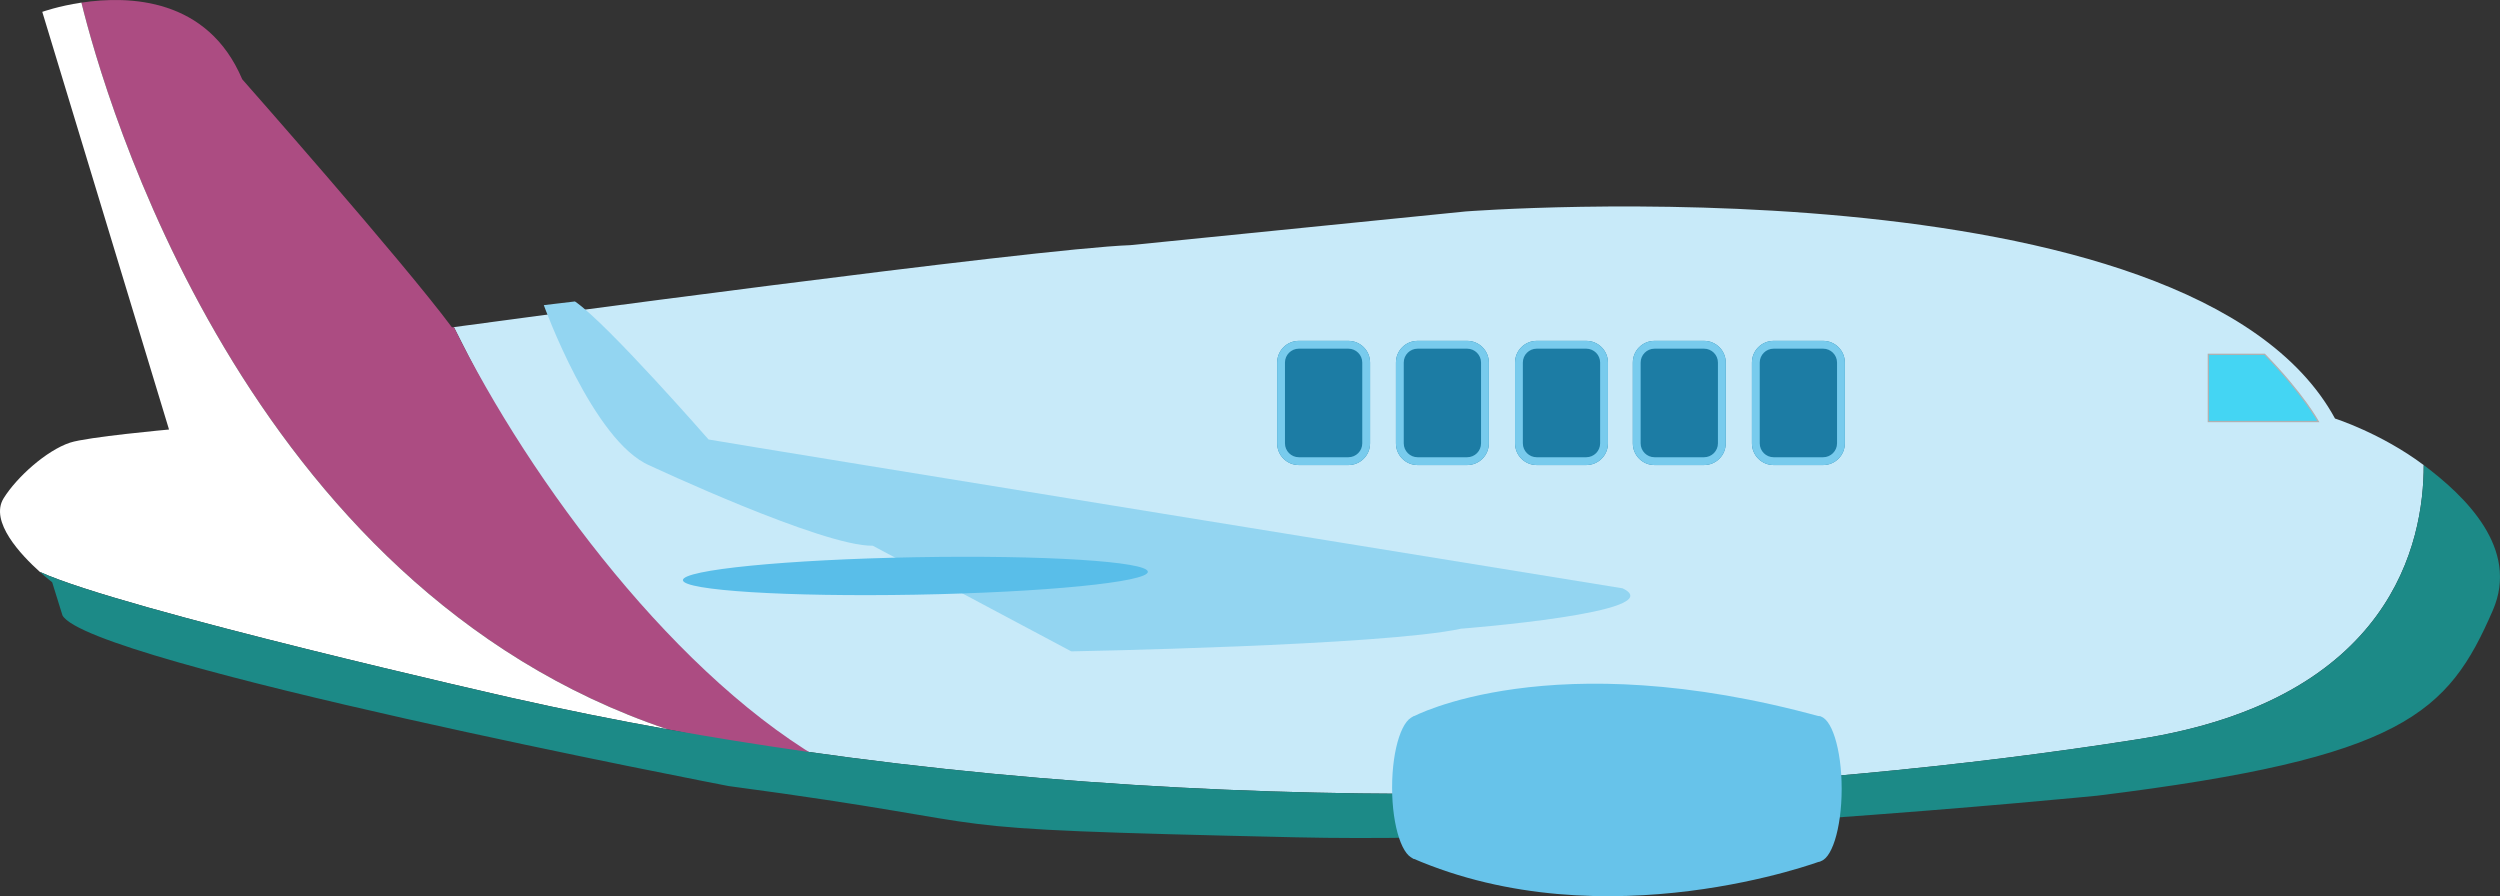 <?xml version="1.0" encoding="utf-8"?>
<!-- Generator: Adobe Illustrator 16.0.0, SVG Export Plug-In . SVG Version: 6.00 Build 0)  -->
<!DOCTYPE svg PUBLIC "-//W3C//DTD SVG 1.1//EN" "http://www.w3.org/Graphics/SVG/1.1/DTD/svg11.dtd">
<svg version="1.1" id="Layer_1" xmlns="http://www.w3.org/2000/svg" xmlns:xlink="http://www.w3.org/1999/xlink" x="0px" y="0px"
	 width="1004.565px" height="360.115px" viewBox="0 0 1004.565 360.115" enable-background="new 0 0 1004.565 360.115"
	 xml:space="preserve">
<rect x="0" y="0" width="1004.565" height="360.115" fill="#333333" stroke="none"/>
<g>
	<g>
		<rect x="489.917" y="122.271" fill="#1C7CA4" width="284.133" height="108.973"/>
		<g>
			<g>
				<path fill="#C8EAF9" d="M938.272,168.182C880.76,62.471,588.973,84.963,588.973,84.963L454.215,98.51
					c-38.24,1.352-257.175,30.942-271.832,32.928c30.675,62.155,77.902,136.224,140.098,170.365
					c204.901,29.329,401.221,16.612,537.059-4.819c101.551-16.024,114.43-78.944,114.369-110.107
					C956.776,174.053,938.272,168.182,938.272,168.182z M550.532,178.146c0,4.818-3.906,8.725-8.725,8.725h-19.891
					c-4.818,0-8.725-3.906-8.725-8.725v-32.454c0-4.817,3.906-8.723,8.725-8.723h19.891c4.818,0,8.725,3.905,8.725,8.723V178.146z
					 M598.262,178.146c0,4.818-3.906,8.725-8.724,8.725h-19.892c-4.818,0-8.725-3.906-8.725-8.725v-32.454
					c0-4.817,3.906-8.723,8.725-8.723h19.892c4.817,0,8.724,3.905,8.724,8.723V178.146z M646.12,178.146
					c0,4.818-3.906,8.725-8.725,8.725h-19.892c-4.817,0-8.724-3.906-8.724-8.725v-32.454c0-4.817,3.906-8.723,8.724-8.723h19.892
					c4.818,0,8.725,3.905,8.725,8.723V178.146z M693.45,178.146c0,4.818-3.906,8.725-8.725,8.725h-19.891
					c-4.816,0-8.725-3.906-8.725-8.725v-32.454c0-4.817,3.908-8.723,8.725-8.723h19.891c4.818,0,8.725,3.905,8.725,8.723V178.146z
					 M741.307,178.146c0,4.818-3.906,8.725-8.725,8.725h-19.891c-4.818,0-8.725-3.906-8.725-8.725v-32.454
					c0-4.817,3.906-8.723,8.725-8.723h19.891c4.818,0,8.725,3.905,8.725,8.723V178.146z"/>
				<path fill="#AC4C82" d="M268.243,293.065c18.123,3.254,48.709,12.381,66.732,14.961
					c-62.194-34.143-121.917-114.434-152.592-176.589c-0.51,0.069-0.779,0.106-0.779,0.106
					c-19.452-26.248-84.273-99.69-84.273-99.69C83.466-0.878,51.899-1.832,32.719,1.05
					C41.942,38.527,98.027,235.849,268.243,293.065z"/>
				<path fill="#FFFFFF" d="M268.243,293.065C98.027,235.849,41.942,38.527,32.719,1.05c-9.332,1.403-15.731,3.712-15.731,3.712
					l50.929,167.832c0,0-32.934,2.993-39.789,5.279c-9.49,3.163-21.383,13.848-26.667,22.344
					c-5.801,9.327,7.046,22.847,14.558,29.585c32.983,15.157,189.594,50.616,189.594,50.616
					C226.495,285.117,247.389,289.321,268.243,293.065z"/>
				<path fill="#1C8A87" d="M973.909,186.876c0.061,31.163-12.818,94.083-114.369,110.107
					c-135.838,21.432-332.157,34.148-537.059,4.819c4.101,2.251,8.264,4.336,12.494,6.224c-4.23-1.888-8.394-3.973-12.494-6.224
					c-18.025-2.581-36.115-5.483-54.238-8.737c15.265,5.132,31.441,9.145,48.59,11.806c-17.148-2.661-33.325-6.674-48.59-11.806
					c-20.854-3.744-41.748-7.948-62.631-12.647c0,0-156.61-35.459-189.594-50.616c2.855,2.561,4.941,4.143,4.941,4.143l4.144,13.318
					c10.272,19.097,267.713,68.604,267.713,68.604c125.49,16.732,64.446,16.885,228.155,20.592
					c125.14,2.833,321.871-16.747,321.871-16.747c122.979-15.181,140.855-33.061,158.844-74.459
					C1012.485,220.396,990.618,199.383,973.909,186.876z"/>
			</g>
			<path fill="#67C3EA" d="M731.797,288.044v57.911c0,0-86.603,32.554-164.162-1.059v-56.853
				C567.635,288.044,623.106,258.076,731.797,288.044z"/>
			<path fill="#93D5F1" d="M652,236.403c0,0-354.707-57.527-367.288-59.808c0,0-40.984-46.914-53.681-55.464l-12.516,1.484
				c0,0,19.808,54.821,42.556,64.442c0,0,69.569,32.599,89.628,32.233l79.781,42.449c0,0,125.37-2.274,156.599-9.112
				C587.08,252.629,672.243,246.067,652,236.403z"/>
			
				<ellipse transform="matrix(-1 0.018 -0.018 -1 739.845 456.339)" fill="#59BEE9" cx="367.853" cy="231.524" rx="93.417" ry="7.524"/>
			<ellipse fill="#67C3EA" cx="568.938" cy="316.451" rx="9.555" ry="28.663"/>
			<ellipse fill="#67C3EA" cx="730.741" cy="316.977" rx="9.291" ry="29.188"/>
		</g>
	</g>
	<path fill="#44D5F3" d="M909.985,142.378h-22.613v26.996h44.174C931.545,169.374,925.411,158.155,909.985,142.378z"/>
	<path fill="none" stroke="#AFB1B2" stroke-width="0.526" stroke-miterlimit="10" d="M909.985,142.378h-22.613v26.996h44.174
		C931.545,169.374,925.411,158.155,909.985,142.378z"/>
	<path fill="#78CBED" d="M732.583,140.108c3.078,0,5.586,2.507,5.586,5.583v32.454c0,3.079-2.508,5.584-5.586,5.584h-19.891
		c-3.078,0-5.584-2.505-5.584-5.584v-32.454c0-3.076,2.506-5.583,5.584-5.583H732.583 M732.583,136.969h-19.891
		c-4.818,0-8.725,3.905-8.725,8.723v32.454c0,4.818,3.906,8.725,8.725,8.725h19.891c4.818,0,8.725-3.906,8.725-8.725v-32.454
		C741.307,140.874,737.401,136.969,732.583,136.969L732.583,136.969z"/>
	<path fill="#78CBED" d="M684.725,140.108c3.078,0,5.584,2.507,5.584,5.583v32.454c0,3.079-2.506,5.584-5.584,5.584h-19.891
		c-3.078,0-5.584-2.505-5.584-5.584v-32.454c0-3.076,2.506-5.583,5.584-5.583H684.725 M684.725,136.969h-19.891
		c-4.816,0-8.725,3.905-8.725,8.723v32.454c0,4.818,3.908,8.725,8.725,8.725h19.891c4.818,0,8.725-3.906,8.725-8.725v-32.454
		C693.45,140.874,689.543,136.969,684.725,136.969L684.725,136.969z"/>
	<path fill="#78CBED" d="M637.395,140.108c3.078,0,5.582,2.507,5.582,5.583v32.454c0,3.079-2.504,5.584-5.582,5.584h-19.892
		c-3.077,0-5.582-2.505-5.582-5.584v-32.454c0-3.076,2.505-5.583,5.582-5.583H637.395 M637.395,136.969h-19.892
		c-4.817,0-8.724,3.905-8.724,8.723v32.454c0,4.818,3.906,8.725,8.724,8.725h19.892c4.818,0,8.725-3.906,8.725-8.725v-32.454
		C646.12,140.874,642.213,136.969,637.395,136.969L637.395,136.969z"/>
	<path fill="#78CBED" d="M589.539,140.108c3.077,0,5.582,2.507,5.582,5.583v32.454c0,3.079-2.505,5.584-5.582,5.584h-19.892
		c-3.078,0-5.583-2.505-5.583-5.584v-32.454c0-3.076,2.505-5.583,5.583-5.583H589.539 M589.539,136.969h-19.892
		c-4.818,0-8.725,3.905-8.725,8.723v32.454c0,4.818,3.906,8.725,8.725,8.725h19.892c4.817,0,8.724-3.906,8.724-8.725v-32.454
		C598.262,140.874,594.356,136.969,589.539,136.969L589.539,136.969z"/>
	<path fill="#78CBED" d="M541.807,140.108c3.08,0,5.584,2.507,5.584,5.583v32.454c0,3.079-2.504,5.584-5.584,5.584h-19.891
		c-3.078,0-5.583-2.505-5.583-5.584v-32.454c0-3.076,2.505-5.583,5.583-5.583H541.807 M541.807,136.969h-19.891
		c-4.818,0-8.725,3.905-8.725,8.723v32.454c0,4.818,3.906,8.725,8.725,8.725h19.891c4.818,0,8.725-3.906,8.725-8.725v-32.454
		C550.532,140.874,546.625,136.969,541.807,136.969L541.807,136.969z"/>
</g>
</svg>

